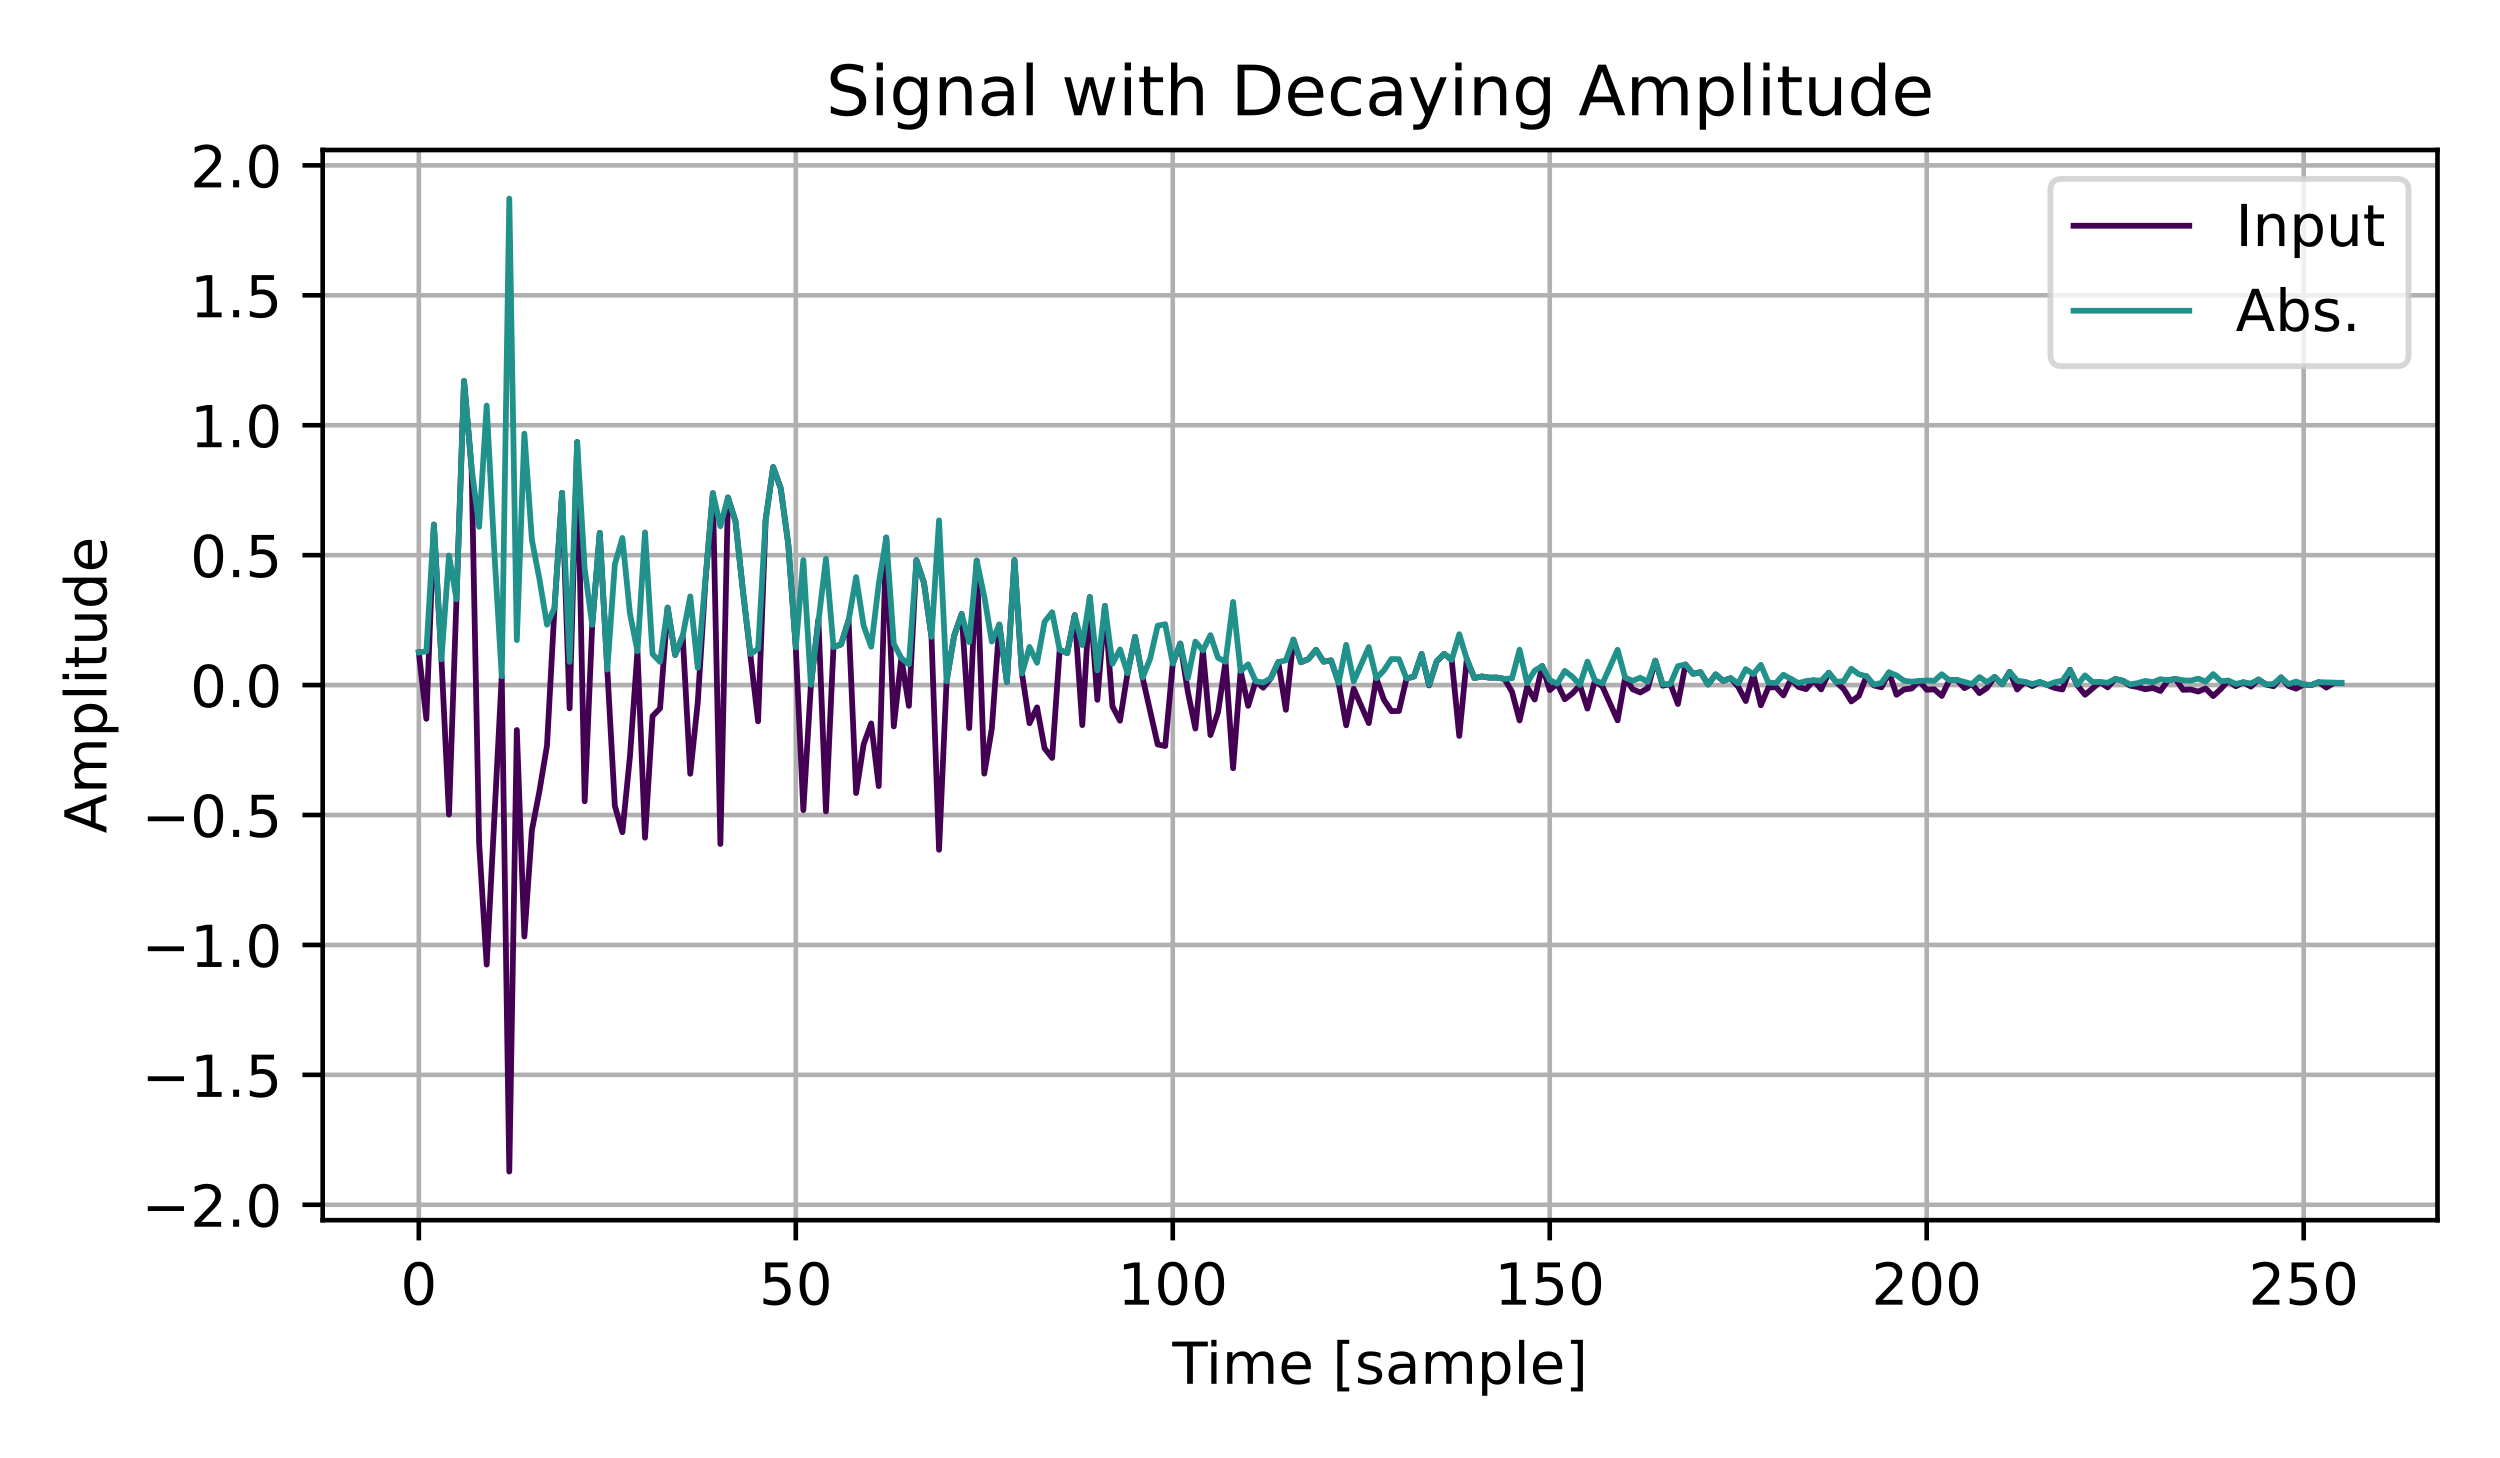 <?xml version="1.0" encoding="utf-8" standalone="no"?>
<!DOCTYPE svg PUBLIC "-//W3C//DTD SVG 1.1//EN"
  "http://www.w3.org/Graphics/SVG/1.1/DTD/svg11.dtd">
<!-- Created with matplotlib (https://matplotlib.org/) -->
<svg height="252pt" version="1.1" viewBox="0 0 432 252" width="432pt" xmlns="http://www.w3.org/2000/svg" xmlns:xlink="http://www.w3.org/1999/xlink">
 <defs>
  <style type="text/css">*{stroke-linecap:butt;stroke-linejoin:round;}</style>
 </defs>
 <g id="figure_1">
  <g id="patch_1">
   <path d="M 0 252 
L 432 252 
L 432 0 
L 0 0 
z
" style="fill:#ffffff;"/>
  </g>
  <g id="axes_1">
   <g id="patch_2">
    <path d="M 55.761 210.844 
L 421.2 210.844 
L 421.2 25.918 
L 55.761 25.918 
z
" style="fill:#ffffff;"/>
   </g>
   <g id="matplotlib.axis_1">
    <g id="xtick_1">
     <g id="line2d_1">
      <path clip-path="url(#pe87c6ba908)" d="M 72.372 210.844 
L 72.372 25.918 
" style="fill:none;stroke:#b0b0b0;stroke-linecap:square;stroke-width:0.8;"/>
     </g>
     <g id="line2d_2">
      <defs>
       <path d="M 0 0 
L 0 3.5 
" id="m7145c1232b" style="stroke:#000000;stroke-width:0.8;"/>
      </defs>
      <g>
       <use style="stroke:#000000;stroke-width:0.8;" x="72.372" xlink:href="#m7145c1232b" y="210.844"/>
      </g>
     </g>
     <g id="text_1">
      <!-- 0 -->
      <g transform="translate(69.191 225.442)scale(0.1 -0.1)">
       <defs>
        <path d="M 31.781 66.406 
Q 24.172 66.406 20.328 58.906 
Q 16.5 51.422 16.5 36.375 
Q 16.5 21.391 20.328 13.891 
Q 24.172 6.391 31.781 6.391 
Q 39.453 6.391 43.281 13.891 
Q 47.125 21.391 47.125 36.375 
Q 47.125 51.422 43.281 58.906 
Q 39.453 66.406 31.781 66.406 
z
M 31.781 74.219 
Q 44.047 74.219 50.516 64.516 
Q 56.984 54.828 56.984 36.375 
Q 56.984 17.969 50.516 8.266 
Q 44.047 -1.422 31.781 -1.422 
Q 19.531 -1.422 13.062 8.266 
Q 6.594 17.969 6.594 36.375 
Q 6.594 54.828 13.062 64.516 
Q 19.531 74.219 31.781 74.219 
z
" id="DejaVuSans-48"/>
       </defs>
       <use xlink:href="#DejaVuSans-48"/>
      </g>
     </g>
    </g>
    <g id="xtick_2">
     <g id="line2d_3">
      <path clip-path="url(#pe87c6ba908)" d="M 137.512 210.844 
L 137.512 25.918 
" style="fill:none;stroke:#b0b0b0;stroke-linecap:square;stroke-width:0.8;"/>
     </g>
     <g id="line2d_4">
      <g>
       <use style="stroke:#000000;stroke-width:0.8;" x="137.512" xlink:href="#m7145c1232b" y="210.844"/>
      </g>
     </g>
     <g id="text_2">
      <!-- 50 -->
      <g transform="translate(131.15 225.442)scale(0.1 -0.1)">
       <defs>
        <path d="M 10.797 72.906 
L 49.516 72.906 
L 49.516 64.594 
L 19.828 64.594 
L 19.828 46.734 
Q 21.969 47.469 24.109 47.828 
Q 26.266 48.188 28.422 48.188 
Q 40.625 48.188 47.75 41.5 
Q 54.891 34.812 54.891 23.391 
Q 54.891 11.625 47.562 5.094 
Q 40.234 -1.422 26.906 -1.422 
Q 22.312 -1.422 17.547 -0.641 
Q 12.797 0.141 7.719 1.703 
L 7.719 11.625 
Q 12.109 9.234 16.797 8.062 
Q 21.484 6.891 26.703 6.891 
Q 35.156 6.891 40.078 11.328 
Q 45.016 15.766 45.016 23.391 
Q 45.016 31 40.078 35.438 
Q 35.156 39.891 26.703 39.891 
Q 22.75 39.891 18.812 39.016 
Q 14.891 38.141 10.797 36.281 
z
" id="DejaVuSans-53"/>
       </defs>
       <use xlink:href="#DejaVuSans-53"/>
       <use x="63.623" xlink:href="#DejaVuSans-48"/>
      </g>
     </g>
    </g>
    <g id="xtick_3">
     <g id="line2d_5">
      <path clip-path="url(#pe87c6ba908)" d="M 202.653 210.844 
L 202.653 25.918 
" style="fill:none;stroke:#b0b0b0;stroke-linecap:square;stroke-width:0.8;"/>
     </g>
     <g id="line2d_6">
      <g>
       <use style="stroke:#000000;stroke-width:0.8;" x="202.653" xlink:href="#m7145c1232b" y="210.844"/>
      </g>
     </g>
     <g id="text_3">
      <!-- 100 -->
      <g transform="translate(193.109 225.442)scale(0.1 -0.1)">
       <defs>
        <path d="M 12.406 8.297 
L 28.516 8.297 
L 28.516 63.922 
L 10.984 60.406 
L 10.984 69.391 
L 28.422 72.906 
L 38.281 72.906 
L 38.281 8.297 
L 54.391 8.297 
L 54.391 0 
L 12.406 0 
z
" id="DejaVuSans-49"/>
       </defs>
       <use xlink:href="#DejaVuSans-49"/>
       <use x="63.623" xlink:href="#DejaVuSans-48"/>
       <use x="127.246" xlink:href="#DejaVuSans-48"/>
      </g>
     </g>
    </g>
    <g id="xtick_4">
     <g id="line2d_7">
      <path clip-path="url(#pe87c6ba908)" d="M 267.794 210.844 
L 267.794 25.918 
" style="fill:none;stroke:#b0b0b0;stroke-linecap:square;stroke-width:0.8;"/>
     </g>
     <g id="line2d_8">
      <g>
       <use style="stroke:#000000;stroke-width:0.8;" x="267.794" xlink:href="#m7145c1232b" y="210.844"/>
      </g>
     </g>
     <g id="text_4">
      <!-- 150 -->
      <g transform="translate(258.25 225.442)scale(0.1 -0.1)">
       <use xlink:href="#DejaVuSans-49"/>
       <use x="63.623" xlink:href="#DejaVuSans-53"/>
       <use x="127.246" xlink:href="#DejaVuSans-48"/>
      </g>
     </g>
    </g>
    <g id="xtick_5">
     <g id="line2d_9">
      <path clip-path="url(#pe87c6ba908)" d="M 332.934 210.844 
L 332.934 25.918 
" style="fill:none;stroke:#b0b0b0;stroke-linecap:square;stroke-width:0.8;"/>
     </g>
     <g id="line2d_10">
      <g>
       <use style="stroke:#000000;stroke-width:0.8;" x="332.934" xlink:href="#m7145c1232b" y="210.844"/>
      </g>
     </g>
     <g id="text_5">
      <!-- 200 -->
      <g transform="translate(323.391 225.442)scale(0.1 -0.1)">
       <defs>
        <path d="M 19.188 8.297 
L 53.609 8.297 
L 53.609 0 
L 7.328 0 
L 7.328 8.297 
Q 12.938 14.109 22.625 23.891 
Q 32.328 33.688 34.812 36.531 
Q 39.547 41.844 41.422 45.531 
Q 43.312 49.219 43.312 52.781 
Q 43.312 58.594 39.234 62.25 
Q 35.156 65.922 28.609 65.922 
Q 23.969 65.922 18.812 64.312 
Q 13.672 62.703 7.812 59.422 
L 7.812 69.391 
Q 13.766 71.781 18.938 73 
Q 24.125 74.219 28.422 74.219 
Q 39.75 74.219 46.484 68.547 
Q 53.219 62.891 53.219 53.422 
Q 53.219 48.922 51.531 44.891 
Q 49.859 40.875 45.406 35.406 
Q 44.188 33.984 37.641 27.219 
Q 31.109 20.453 19.188 8.297 
z
" id="DejaVuSans-50"/>
       </defs>
       <use xlink:href="#DejaVuSans-50"/>
       <use x="63.623" xlink:href="#DejaVuSans-48"/>
       <use x="127.246" xlink:href="#DejaVuSans-48"/>
      </g>
     </g>
    </g>
    <g id="xtick_6">
     <g id="line2d_11">
      <path clip-path="url(#pe87c6ba908)" d="M 398.075 210.844 
L 398.075 25.918 
" style="fill:none;stroke:#b0b0b0;stroke-linecap:square;stroke-width:0.8;"/>
     </g>
     <g id="line2d_12">
      <g>
       <use style="stroke:#000000;stroke-width:0.8;" x="398.075" xlink:href="#m7145c1232b" y="210.844"/>
      </g>
     </g>
     <g id="text_6">
      <!-- 250 -->
      <g transform="translate(388.531 225.442)scale(0.1 -0.1)">
       <use xlink:href="#DejaVuSans-50"/>
       <use x="63.623" xlink:href="#DejaVuSans-53"/>
       <use x="127.246" xlink:href="#DejaVuSans-48"/>
      </g>
     </g>
    </g>
    <g id="text_7">
     <!-- Time [sample] -->
     <g transform="translate(202.577 239.12)scale(0.1 -0.1)">
      <defs>
       <path d="M -0.297 72.906 
L 61.375 72.906 
L 61.375 64.594 
L 35.5 64.594 
L 35.5 0 
L 25.594 0 
L 25.594 64.594 
L -0.297 64.594 
z
" id="DejaVuSans-84"/>
       <path d="M 9.422 54.688 
L 18.406 54.688 
L 18.406 0 
L 9.422 0 
z
M 9.422 75.984 
L 18.406 75.984 
L 18.406 64.594 
L 9.422 64.594 
z
" id="DejaVuSans-105"/>
       <path d="M 52 44.188 
Q 55.375 50.25 60.062 53.125 
Q 64.75 56 71.094 56 
Q 79.641 56 84.281 50.016 
Q 88.922 44.047 88.922 33.016 
L 88.922 0 
L 79.891 0 
L 79.891 32.719 
Q 79.891 40.578 77.094 44.375 
Q 74.312 48.188 68.609 48.188 
Q 61.625 48.188 57.562 43.547 
Q 53.516 38.922 53.516 30.906 
L 53.516 0 
L 44.484 0 
L 44.484 32.719 
Q 44.484 40.625 41.703 44.406 
Q 38.922 48.188 33.109 48.188 
Q 26.219 48.188 22.156 43.531 
Q 18.109 38.875 18.109 30.906 
L 18.109 0 
L 9.078 0 
L 9.078 54.688 
L 18.109 54.688 
L 18.109 46.188 
Q 21.188 51.219 25.484 53.609 
Q 29.781 56 35.688 56 
Q 41.656 56 45.828 52.969 
Q 50 49.953 52 44.188 
z
" id="DejaVuSans-109"/>
       <path d="M 56.203 29.594 
L 56.203 25.203 
L 14.891 25.203 
Q 15.484 15.922 20.484 11.062 
Q 25.484 6.203 34.422 6.203 
Q 39.594 6.203 44.453 7.469 
Q 49.312 8.734 54.109 11.281 
L 54.109 2.781 
Q 49.266 0.734 44.188 -0.344 
Q 39.109 -1.422 33.891 -1.422 
Q 20.797 -1.422 13.156 6.188 
Q 5.516 13.812 5.516 26.812 
Q 5.516 40.234 12.766 48.109 
Q 20.016 56 32.328 56 
Q 43.359 56 49.781 48.891 
Q 56.203 41.797 56.203 29.594 
z
M 47.219 32.234 
Q 47.125 39.594 43.094 43.984 
Q 39.062 48.391 32.422 48.391 
Q 24.906 48.391 20.391 44.141 
Q 15.875 39.891 15.188 32.172 
z
" id="DejaVuSans-101"/>
       <path id="DejaVuSans-32"/>
       <path d="M 8.594 75.984 
L 29.297 75.984 
L 29.297 69 
L 17.578 69 
L 17.578 -6.203 
L 29.297 -6.203 
L 29.297 -13.188 
L 8.594 -13.188 
z
" id="DejaVuSans-91"/>
       <path d="M 44.281 53.078 
L 44.281 44.578 
Q 40.484 46.531 36.375 47.5 
Q 32.281 48.484 27.875 48.484 
Q 21.188 48.484 17.844 46.438 
Q 14.5 44.391 14.5 40.281 
Q 14.5 37.156 16.891 35.375 
Q 19.281 33.594 26.516 31.984 
L 29.594 31.297 
Q 39.156 29.25 43.188 25.516 
Q 47.219 21.781 47.219 15.094 
Q 47.219 7.469 41.188 3.016 
Q 35.156 -1.422 24.609 -1.422 
Q 20.219 -1.422 15.453 -0.562 
Q 10.688 0.297 5.422 2 
L 5.422 11.281 
Q 10.406 8.688 15.234 7.391 
Q 20.062 6.109 24.812 6.109 
Q 31.156 6.109 34.562 8.281 
Q 37.984 10.453 37.984 14.406 
Q 37.984 18.062 35.516 20.016 
Q 33.062 21.969 24.703 23.781 
L 21.578 24.516 
Q 13.234 26.266 9.516 29.906 
Q 5.812 33.547 5.812 39.891 
Q 5.812 47.609 11.281 51.797 
Q 16.75 56 26.812 56 
Q 31.781 56 36.172 55.266 
Q 40.578 54.547 44.281 53.078 
z
" id="DejaVuSans-115"/>
       <path d="M 34.281 27.484 
Q 23.391 27.484 19.188 25 
Q 14.984 22.516 14.984 16.5 
Q 14.984 11.719 18.141 8.906 
Q 21.297 6.109 26.703 6.109 
Q 34.188 6.109 38.703 11.406 
Q 43.219 16.703 43.219 25.484 
L 43.219 27.484 
z
M 52.203 31.203 
L 52.203 0 
L 43.219 0 
L 43.219 8.297 
Q 40.141 3.328 35.547 0.953 
Q 30.953 -1.422 24.312 -1.422 
Q 15.922 -1.422 10.953 3.297 
Q 6 8.016 6 15.922 
Q 6 25.141 12.172 29.828 
Q 18.359 34.516 30.609 34.516 
L 43.219 34.516 
L 43.219 35.406 
Q 43.219 41.609 39.141 45 
Q 35.062 48.391 27.688 48.391 
Q 23 48.391 18.547 47.266 
Q 14.109 46.141 10.016 43.891 
L 10.016 52.203 
Q 14.938 54.109 19.578 55.047 
Q 24.219 56 28.609 56 
Q 40.484 56 46.344 49.844 
Q 52.203 43.703 52.203 31.203 
z
" id="DejaVuSans-97"/>
       <path d="M 18.109 8.203 
L 18.109 -20.797 
L 9.078 -20.797 
L 9.078 54.688 
L 18.109 54.688 
L 18.109 46.391 
Q 20.953 51.266 25.266 53.625 
Q 29.594 56 35.594 56 
Q 45.562 56 51.781 48.094 
Q 58.016 40.188 58.016 27.297 
Q 58.016 14.406 51.781 6.484 
Q 45.562 -1.422 35.594 -1.422 
Q 29.594 -1.422 25.266 0.953 
Q 20.953 3.328 18.109 8.203 
z
M 48.688 27.297 
Q 48.688 37.203 44.609 42.844 
Q 40.531 48.484 33.406 48.484 
Q 26.266 48.484 22.188 42.844 
Q 18.109 37.203 18.109 27.297 
Q 18.109 17.391 22.188 11.75 
Q 26.266 6.109 33.406 6.109 
Q 40.531 6.109 44.609 11.75 
Q 48.688 17.391 48.688 27.297 
z
" id="DejaVuSans-112"/>
       <path d="M 9.422 75.984 
L 18.406 75.984 
L 18.406 0 
L 9.422 0 
z
" id="DejaVuSans-108"/>
       <path d="M 30.422 75.984 
L 30.422 -13.188 
L 9.719 -13.188 
L 9.719 -6.203 
L 21.391 -6.203 
L 21.391 69 
L 9.719 69 
L 9.719 75.984 
z
" id="DejaVuSans-93"/>
      </defs>
      <use xlink:href="#DejaVuSans-84"/>
      <use x="57.959" xlink:href="#DejaVuSans-105"/>
      <use x="85.742" xlink:href="#DejaVuSans-109"/>
      <use x="183.154" xlink:href="#DejaVuSans-101"/>
      <use x="244.678" xlink:href="#DejaVuSans-32"/>
      <use x="276.465" xlink:href="#DejaVuSans-91"/>
      <use x="315.479" xlink:href="#DejaVuSans-115"/>
      <use x="367.578" xlink:href="#DejaVuSans-97"/>
      <use x="428.857" xlink:href="#DejaVuSans-109"/>
      <use x="526.27" xlink:href="#DejaVuSans-112"/>
      <use x="589.746" xlink:href="#DejaVuSans-108"/>
      <use x="617.529" xlink:href="#DejaVuSans-101"/>
      <use x="679.053" xlink:href="#DejaVuSans-93"/>
     </g>
    </g>
   </g>
   <g id="matplotlib.axis_2">
    <g id="ytick_1">
     <g id="line2d_13">
      <path clip-path="url(#pe87c6ba908)" d="M 55.761 208.184 
L 421.2 208.184 
" style="fill:none;stroke:#b0b0b0;stroke-linecap:square;stroke-width:0.8;"/>
     </g>
     <g id="line2d_14">
      <defs>
       <path d="M 0 0 
L -3.5 0 
" id="mef93ef59c2" style="stroke:#000000;stroke-width:0.8;"/>
      </defs>
      <g>
       <use style="stroke:#000000;stroke-width:0.8;" x="55.761" xlink:href="#mef93ef59c2" y="208.184"/>
      </g>
     </g>
     <g id="text_8">
      <!-- −2.0 -->
      <g transform="translate(24.478 211.984)scale(0.1 -0.1)">
       <defs>
        <path d="M 10.594 35.5 
L 73.188 35.5 
L 73.188 27.203 
L 10.594 27.203 
z
" id="DejaVuSans-8722"/>
        <path d="M 10.688 12.406 
L 21 12.406 
L 21 0 
L 10.688 0 
z
" id="DejaVuSans-46"/>
       </defs>
       <use xlink:href="#DejaVuSans-8722"/>
       <use x="83.789" xlink:href="#DejaVuSans-50"/>
       <use x="147.412" xlink:href="#DejaVuSans-46"/>
       <use x="179.199" xlink:href="#DejaVuSans-48"/>
      </g>
     </g>
    </g>
    <g id="ytick_2">
     <g id="line2d_15">
      <path clip-path="url(#pe87c6ba908)" d="M 55.761 185.734 
L 421.2 185.734 
" style="fill:none;stroke:#b0b0b0;stroke-linecap:square;stroke-width:0.8;"/>
     </g>
     <g id="line2d_16">
      <g>
       <use style="stroke:#000000;stroke-width:0.8;" x="55.761" xlink:href="#mef93ef59c2" y="185.734"/>
      </g>
     </g>
     <g id="text_9">
      <!-- −1.5 -->
      <g transform="translate(24.478 189.533)scale(0.1 -0.1)">
       <use xlink:href="#DejaVuSans-8722"/>
       <use x="83.789" xlink:href="#DejaVuSans-49"/>
       <use x="147.412" xlink:href="#DejaVuSans-46"/>
       <use x="179.199" xlink:href="#DejaVuSans-53"/>
      </g>
     </g>
    </g>
    <g id="ytick_3">
     <g id="line2d_17">
      <path clip-path="url(#pe87c6ba908)" d="M 55.761 163.283 
L 421.2 163.283 
" style="fill:none;stroke:#b0b0b0;stroke-linecap:square;stroke-width:0.8;"/>
     </g>
     <g id="line2d_18">
      <g>
       <use style="stroke:#000000;stroke-width:0.8;" x="55.761" xlink:href="#mef93ef59c2" y="163.283"/>
      </g>
     </g>
     <g id="text_10">
      <!-- −1.0 -->
      <g transform="translate(24.478 167.082)scale(0.1 -0.1)">
       <use xlink:href="#DejaVuSans-8722"/>
       <use x="83.789" xlink:href="#DejaVuSans-49"/>
       <use x="147.412" xlink:href="#DejaVuSans-46"/>
       <use x="179.199" xlink:href="#DejaVuSans-48"/>
      </g>
     </g>
    </g>
    <g id="ytick_4">
     <g id="line2d_19">
      <path clip-path="url(#pe87c6ba908)" d="M 55.761 140.832 
L 421.2 140.832 
" style="fill:none;stroke:#b0b0b0;stroke-linecap:square;stroke-width:0.8;"/>
     </g>
     <g id="line2d_20">
      <g>
       <use style="stroke:#000000;stroke-width:0.8;" x="55.761" xlink:href="#mef93ef59c2" y="140.832"/>
      </g>
     </g>
     <g id="text_11">
      <!-- −0.5 -->
      <g transform="translate(24.478 144.631)scale(0.1 -0.1)">
       <use xlink:href="#DejaVuSans-8722"/>
       <use x="83.789" xlink:href="#DejaVuSans-48"/>
       <use x="147.412" xlink:href="#DejaVuSans-46"/>
       <use x="179.199" xlink:href="#DejaVuSans-53"/>
      </g>
     </g>
    </g>
    <g id="ytick_5">
     <g id="line2d_21">
      <path clip-path="url(#pe87c6ba908)" d="M 55.761 118.381 
L 421.2 118.381 
" style="fill:none;stroke:#b0b0b0;stroke-linecap:square;stroke-width:0.8;"/>
     </g>
     <g id="line2d_22">
      <g>
       <use style="stroke:#000000;stroke-width:0.8;" x="55.761" xlink:href="#mef93ef59c2" y="118.381"/>
      </g>
     </g>
     <g id="text_12">
      <!-- 0.0 -->
      <g transform="translate(32.858 122.18)scale(0.1 -0.1)">
       <use xlink:href="#DejaVuSans-48"/>
       <use x="63.623" xlink:href="#DejaVuSans-46"/>
       <use x="95.41" xlink:href="#DejaVuSans-48"/>
      </g>
     </g>
    </g>
    <g id="ytick_6">
     <g id="line2d_23">
      <path clip-path="url(#pe87c6ba908)" d="M 55.761 95.93 
L 421.2 95.93 
" style="fill:none;stroke:#b0b0b0;stroke-linecap:square;stroke-width:0.8;"/>
     </g>
     <g id="line2d_24">
      <g>
       <use style="stroke:#000000;stroke-width:0.8;" x="55.761" xlink:href="#mef93ef59c2" y="95.93"/>
      </g>
     </g>
     <g id="text_13">
      <!-- 0.5 -->
      <g transform="translate(32.858 99.729)scale(0.1 -0.1)">
       <use xlink:href="#DejaVuSans-48"/>
       <use x="63.623" xlink:href="#DejaVuSans-46"/>
       <use x="95.41" xlink:href="#DejaVuSans-53"/>
      </g>
     </g>
    </g>
    <g id="ytick_7">
     <g id="line2d_25">
      <path clip-path="url(#pe87c6ba908)" d="M 55.761 73.479 
L 421.2 73.479 
" style="fill:none;stroke:#b0b0b0;stroke-linecap:square;stroke-width:0.8;"/>
     </g>
     <g id="line2d_26">
      <g>
       <use style="stroke:#000000;stroke-width:0.8;" x="55.761" xlink:href="#mef93ef59c2" y="73.479"/>
      </g>
     </g>
     <g id="text_14">
      <!-- 1.0 -->
      <g transform="translate(32.858 77.278)scale(0.1 -0.1)">
       <use xlink:href="#DejaVuSans-49"/>
       <use x="63.623" xlink:href="#DejaVuSans-46"/>
       <use x="95.41" xlink:href="#DejaVuSans-48"/>
      </g>
     </g>
    </g>
    <g id="ytick_8">
     <g id="line2d_27">
      <path clip-path="url(#pe87c6ba908)" d="M 55.761 51.028 
L 421.2 51.028 
" style="fill:none;stroke:#b0b0b0;stroke-linecap:square;stroke-width:0.8;"/>
     </g>
     <g id="line2d_28">
      <g>
       <use style="stroke:#000000;stroke-width:0.8;" x="55.761" xlink:href="#mef93ef59c2" y="51.028"/>
      </g>
     </g>
     <g id="text_15">
      <!-- 1.5 -->
      <g transform="translate(32.858 54.828)scale(0.1 -0.1)">
       <use xlink:href="#DejaVuSans-49"/>
       <use x="63.623" xlink:href="#DejaVuSans-46"/>
       <use x="95.41" xlink:href="#DejaVuSans-53"/>
      </g>
     </g>
    </g>
    <g id="ytick_9">
     <g id="line2d_29">
      <path clip-path="url(#pe87c6ba908)" d="M 55.761 28.577 
L 421.2 28.577 
" style="fill:none;stroke:#b0b0b0;stroke-linecap:square;stroke-width:0.8;"/>
     </g>
     <g id="line2d_30">
      <g>
       <use style="stroke:#000000;stroke-width:0.8;" x="55.761" xlink:href="#mef93ef59c2" y="28.577"/>
      </g>
     </g>
     <g id="text_16">
      <!-- 2.0 -->
      <g transform="translate(32.858 32.377)scale(0.1 -0.1)">
       <use xlink:href="#DejaVuSans-50"/>
       <use x="63.623" xlink:href="#DejaVuSans-46"/>
       <use x="95.41" xlink:href="#DejaVuSans-48"/>
      </g>
     </g>
    </g>
    <g id="text_17">
     <!-- Amplitude -->
     <g transform="translate(18.398 144.004)rotate(-90)scale(0.1 -0.1)">
      <defs>
       <path d="M 34.188 63.188 
L 20.797 26.906 
L 47.609 26.906 
z
M 28.609 72.906 
L 39.797 72.906 
L 67.578 0 
L 57.328 0 
L 50.688 18.703 
L 17.828 18.703 
L 11.188 0 
L 0.781 0 
z
" id="DejaVuSans-65"/>
       <path d="M 18.312 70.219 
L 18.312 54.688 
L 36.812 54.688 
L 36.812 47.703 
L 18.312 47.703 
L 18.312 18.016 
Q 18.312 11.328 20.141 9.422 
Q 21.969 7.516 27.594 7.516 
L 36.812 7.516 
L 36.812 0 
L 27.594 0 
Q 17.188 0 13.234 3.875 
Q 9.281 7.766 9.281 18.016 
L 9.281 47.703 
L 2.688 47.703 
L 2.688 54.688 
L 9.281 54.688 
L 9.281 70.219 
z
" id="DejaVuSans-116"/>
       <path d="M 8.5 21.578 
L 8.5 54.688 
L 17.484 54.688 
L 17.484 21.922 
Q 17.484 14.156 20.5 10.266 
Q 23.531 6.391 29.594 6.391 
Q 36.859 6.391 41.078 11.031 
Q 45.312 15.672 45.312 23.688 
L 45.312 54.688 
L 54.297 54.688 
L 54.297 0 
L 45.312 0 
L 45.312 8.406 
Q 42.047 3.422 37.719 1 
Q 33.406 -1.422 27.688 -1.422 
Q 18.266 -1.422 13.375 4.438 
Q 8.5 10.297 8.5 21.578 
z
M 31.109 56 
z
" id="DejaVuSans-117"/>
       <path d="M 45.406 46.391 
L 45.406 75.984 
L 54.391 75.984 
L 54.391 0 
L 45.406 0 
L 45.406 8.203 
Q 42.578 3.328 38.25 0.953 
Q 33.938 -1.422 27.875 -1.422 
Q 17.969 -1.422 11.734 6.484 
Q 5.516 14.406 5.516 27.297 
Q 5.516 40.188 11.734 48.094 
Q 17.969 56 27.875 56 
Q 33.938 56 38.25 53.625 
Q 42.578 51.266 45.406 46.391 
z
M 14.797 27.297 
Q 14.797 17.391 18.875 11.75 
Q 22.953 6.109 30.078 6.109 
Q 37.203 6.109 41.297 11.75 
Q 45.406 17.391 45.406 27.297 
Q 45.406 37.203 41.297 42.844 
Q 37.203 48.484 30.078 48.484 
Q 22.953 48.484 18.875 42.844 
Q 14.797 37.203 14.797 27.297 
z
" id="DejaVuSans-100"/>
      </defs>
      <use xlink:href="#DejaVuSans-65"/>
      <use x="68.408" xlink:href="#DejaVuSans-109"/>
      <use x="165.82" xlink:href="#DejaVuSans-112"/>
      <use x="229.297" xlink:href="#DejaVuSans-108"/>
      <use x="257.08" xlink:href="#DejaVuSans-105"/>
      <use x="284.863" xlink:href="#DejaVuSans-116"/>
      <use x="324.072" xlink:href="#DejaVuSans-117"/>
      <use x="387.451" xlink:href="#DejaVuSans-100"/>
      <use x="450.928" xlink:href="#DejaVuSans-101"/>
     </g>
    </g>
   </g>
   <g id="line2d_31">
    <path clip-path="url(#pe87c6ba908)" d="M 72.372 112.735 
L 73.675 124.207 
L 74.977 90.645 
L 76.28 113.919 
L 77.583 140.757 
L 80.189 65.842 
L 81.491 80.905 
L 82.794 145.729 
L 84.097 166.677 
L 86.703 116.86 
L 88.006 202.438 
L 89.308 126.149 
L 90.611 161.827 
L 91.914 143.459 
L 93.217 136.686 
L 94.52 128.829 
L 95.822 105.027 
L 97.125 85.167 
L 98.428 122.403 
L 99.731 76.39 
L 101.034 138.456 
L 102.337 107.962 
L 103.639 92.082 
L 106.245 139.256 
L 107.548 143.797 
L 108.851 130.776 
L 110.153 112.525 
L 111.456 144.752 
L 112.759 123.747 
L 114.062 122.392 
L 115.365 104.999 
L 116.667 113.165 
L 117.97 109.9 
L 119.273 133.705 
L 120.576 121.364 
L 121.879 100.658 
L 123.182 85.225 
L 124.484 145.834 
L 125.787 85.962 
L 127.09 90.076 
L 128.393 102.244 
L 130.998 124.635 
L 132.301 89.855 
L 133.604 80.715 
L 134.907 84.382 
L 136.21 94.008 
L 137.512 111.876 
L 138.815 139.98 
L 140.118 118.459 
L 141.421 107.062 
L 142.724 140.197 
L 144.027 111.81 
L 145.329 111.36 
L 146.632 107.216 
L 147.935 137.034 
L 149.238 128.618 
L 150.541 125.012 
L 151.843 135.837 
L 153.146 92.89 
L 154.449 125.518 
L 155.752 113.731 
L 157.055 121.971 
L 158.357 96.792 
L 159.66 100.702 
L 160.963 110.052 
L 162.266 146.839 
L 163.569 117.721 
L 164.872 109.865 
L 166.174 106.099 
L 167.477 125.805 
L 168.78 96.882 
L 170.083 133.683 
L 171.386 125.91 
L 172.688 107.929 
L 173.991 117.842 
L 175.294 96.793 
L 176.597 116.385 
L 177.9 124.965 
L 179.202 122.237 
L 180.505 129.325 
L 181.808 130.966 
L 183.111 112.282 
L 184.414 112.859 
L 185.717 106.302 
L 187.019 125.296 
L 188.322 103.18 
L 189.625 120.921 
L 190.928 104.715 
L 192.231 122.07 
L 193.533 124.539 
L 194.836 116.327 
L 196.139 110.052 
L 197.442 117.104 
L 200.047 128.641 
L 201.35 128.91 
L 202.653 114.672 
L 203.956 111.209 
L 205.259 119.55 
L 206.562 125.89 
L 207.864 112.388 
L 209.167 127.012 
L 210.47 123.102 
L 211.773 114.343 
L 213.076 132.75 
L 214.378 115.958 
L 215.681 121.963 
L 216.984 117.72 
L 218.287 118.831 
L 219.59 117.202 
L 220.892 114.403 
L 222.195 122.649 
L 223.498 110.528 
L 224.801 114.44 
L 226.104 113.883 
L 227.407 112.283 
L 228.709 114.332 
L 230.012 114.119 
L 231.315 118.006 
L 232.618 125.33 
L 233.921 119.027 
L 236.526 124.945 
L 237.829 117.21 
L 239.132 120.911 
L 240.435 122.881 
L 241.738 122.857 
L 243.04 117.25 
L 244.343 116.896 
L 245.646 113.004 
L 246.949 118.436 
L 248.252 114.295 
L 249.554 112.981 
L 250.857 114.031 
L 252.16 127.167 
L 253.463 113.899 
L 254.766 117.164 
L 256.068 116.89 
L 257.371 117.098 
L 258.674 117.082 
L 259.977 117.316 
L 261.28 119.556 
L 262.583 124.494 
L 263.885 118.725 
L 265.188 120.873 
L 266.491 115.091 
L 267.794 119.245 
L 269.097 118.136 
L 270.399 120.832 
L 271.702 119.828 
L 273.005 118.413 
L 274.308 122.44 
L 275.611 117.574 
L 276.913 118.661 
L 279.519 124.478 
L 280.822 117.1 
L 282.125 119.111 
L 283.428 119.657 
L 284.73 118.939 
L 286.033 114.162 
L 287.336 118.495 
L 288.639 118.187 
L 289.942 121.653 
L 291.244 114.821 
L 292.547 116.434 
L 293.85 116.157 
L 295.153 118.283 
L 296.456 116.538 
L 297.758 117.649 
L 299.061 117.192 
L 300.364 118.671 
L 301.667 121.137 
L 302.97 116.491 
L 304.273 121.871 
L 305.575 118.806 
L 306.878 118.737 
L 308.181 120.163 
L 309.484 117.352 
L 310.787 118.711 
L 312.089 119.088 
L 313.392 117.555 
L 314.695 119.125 
L 315.998 116.251 
L 317.301 117.852 
L 318.603 119.082 
L 319.906 121.205 
L 321.209 120.246 
L 322.512 116.858 
L 323.815 118.451 
L 325.118 118.763 
L 326.42 116.2 
L 327.723 120.052 
L 329.026 119.131 
L 330.329 118.975 
L 331.632 117.657 
L 332.934 119.185 
L 334.237 119.111 
L 335.54 120.258 
L 336.843 117.543 
L 338.146 117.472 
L 339.448 118.909 
L 340.751 118.203 
L 342.054 119.762 
L 343.357 118.876 
L 344.66 116.961 
L 345.963 118.244 
L 347.265 116.085 
L 348.568 119.149 
L 349.871 117.825 
L 351.174 118.565 
L 352.477 117.858 
L 355.082 118.881 
L 356.385 119.141 
L 357.688 115.743 
L 358.991 118.446 
L 360.293 120.054 
L 362.899 117.838 
L 364.202 118.774 
L 365.505 117.331 
L 366.808 117.621 
L 368.11 118.494 
L 369.413 118.726 
L 370.716 119.102 
L 372.019 118.875 
L 373.322 119.401 
L 374.624 117.562 
L 375.927 117.318 
L 377.23 119.205 
L 378.533 119.142 
L 379.836 119.5 
L 381.138 118.98 
L 382.441 120.277 
L 383.744 119.066 
L 385.047 117.617 
L 386.35 118.581 
L 387.653 117.896 
L 388.955 118.654 
L 390.258 117.417 
L 391.561 118.274 
L 392.864 118.583 
L 394.167 117.057 
L 395.469 118.546 
L 396.772 118.992 
L 398.075 118.282 
L 399.378 118.4 
L 400.681 117.875 
L 401.984 118.81 
L 403.286 118.013 
L 404.589 117.998 
L 404.589 117.998 
" style="fill:none;stroke:#440154;stroke-linecap:square;"/>
   </g>
   <g id="line2d_32">
    <path clip-path="url(#pe87c6ba908)" d="M 72.372 112.735 
L 73.675 112.555 
L 74.977 90.645 
L 76.28 113.919 
L 77.583 96.005 
L 78.886 103.547 
L 80.189 65.842 
L 81.491 80.905 
L 82.794 91.033 
L 84.097 70.085 
L 85.4 95.019 
L 86.703 116.86 
L 88.006 34.324 
L 89.308 110.613 
L 90.611 74.935 
L 91.914 93.303 
L 93.217 100.076 
L 94.52 107.933 
L 95.822 105.027 
L 97.125 85.167 
L 98.428 114.359 
L 99.731 76.39 
L 101.034 98.306 
L 102.337 107.962 
L 103.639 92.082 
L 104.942 115.693 
L 106.245 97.506 
L 107.548 92.965 
L 108.851 105.986 
L 110.153 112.525 
L 111.456 92.01 
L 112.759 113.015 
L 114.062 114.37 
L 115.365 104.999 
L 116.667 113.165 
L 117.97 109.9 
L 119.273 103.057 
L 120.576 115.397 
L 123.182 85.225 
L 124.484 90.928 
L 125.787 85.962 
L 127.09 90.076 
L 128.393 102.244 
L 129.696 113.017 
L 130.998 112.127 
L 132.301 89.855 
L 133.604 80.715 
L 134.907 84.382 
L 136.21 94.008 
L 137.512 111.876 
L 138.815 96.781 
L 140.118 118.303 
L 142.724 96.565 
L 144.027 111.81 
L 145.329 111.36 
L 146.632 107.216 
L 147.935 99.728 
L 149.238 108.144 
L 150.541 111.75 
L 151.843 100.925 
L 153.146 92.89 
L 154.449 111.243 
L 155.752 113.731 
L 157.055 114.791 
L 158.357 96.792 
L 159.66 100.702 
L 160.963 110.052 
L 162.266 89.923 
L 163.569 117.721 
L 164.872 109.865 
L 166.174 106.099 
L 167.477 110.957 
L 168.78 96.882 
L 170.083 103.079 
L 171.386 110.852 
L 172.688 107.929 
L 173.991 117.842 
L 175.294 96.793 
L 176.597 116.385 
L 177.9 111.797 
L 179.202 114.525 
L 180.505 107.437 
L 181.808 105.796 
L 183.111 112.282 
L 184.414 112.859 
L 185.717 106.302 
L 187.019 111.466 
L 188.322 103.18 
L 189.625 115.841 
L 190.928 104.715 
L 192.231 114.691 
L 193.533 112.223 
L 194.836 116.327 
L 196.139 110.052 
L 197.442 117.104 
L 198.745 113.82 
L 200.047 108.121 
L 201.35 107.852 
L 202.653 114.672 
L 203.956 111.209 
L 205.259 117.212 
L 206.562 110.872 
L 207.864 112.388 
L 209.167 109.75 
L 210.47 113.66 
L 211.773 114.343 
L 213.076 104.012 
L 214.378 115.958 
L 215.681 114.799 
L 216.984 117.72 
L 218.287 117.931 
L 219.59 117.202 
L 220.892 114.403 
L 222.195 114.113 
L 223.498 110.528 
L 224.801 114.44 
L 226.104 113.883 
L 227.407 112.283 
L 228.709 114.332 
L 230.012 114.119 
L 231.315 118.006 
L 232.618 111.432 
L 233.921 117.735 
L 236.526 111.817 
L 237.829 117.21 
L 239.132 115.851 
L 240.435 113.881 
L 241.738 113.904 
L 243.04 117.25 
L 244.343 116.896 
L 245.646 113.004 
L 246.949 118.325 
L 248.252 114.295 
L 249.554 112.981 
L 250.857 114.031 
L 252.16 109.595 
L 253.463 113.899 
L 254.766 117.164 
L 256.068 116.89 
L 257.371 117.098 
L 258.674 117.082 
L 259.977 117.316 
L 261.28 117.206 
L 262.583 112.267 
L 263.885 118.037 
L 265.188 115.889 
L 266.491 115.091 
L 267.794 117.517 
L 269.097 118.136 
L 270.399 115.93 
L 271.702 116.934 
L 273.005 118.349 
L 274.308 114.322 
L 275.611 117.574 
L 276.913 118.101 
L 279.519 112.284 
L 280.822 117.1 
L 282.125 117.651 
L 283.428 117.105 
L 284.73 117.822 
L 286.033 114.162 
L 287.336 118.267 
L 288.639 118.187 
L 289.942 115.109 
L 291.244 114.821 
L 292.547 116.434 
L 293.85 116.157 
L 295.153 118.283 
L 296.456 116.538 
L 297.758 117.649 
L 299.061 117.192 
L 300.364 118.091 
L 301.667 115.625 
L 302.97 116.491 
L 304.273 114.891 
L 305.575 117.956 
L 306.878 118.025 
L 308.181 116.599 
L 310.787 118.051 
L 312.089 117.674 
L 313.392 117.555 
L 314.695 117.637 
L 315.998 116.251 
L 317.301 117.852 
L 318.603 117.679 
L 319.906 115.557 
L 321.209 116.516 
L 322.512 116.858 
L 323.815 118.311 
L 325.118 117.998 
L 326.42 116.2 
L 327.723 116.709 
L 329.026 117.631 
L 330.329 117.787 
L 332.934 117.576 
L 334.237 117.651 
L 335.54 116.504 
L 336.843 117.543 
L 338.146 117.472 
L 340.751 118.203 
L 342.054 117 
L 343.357 117.886 
L 344.66 116.961 
L 345.963 118.244 
L 347.265 116.085 
L 348.568 117.613 
L 349.871 117.825 
L 351.174 118.197 
L 352.477 117.858 
L 353.779 118.374 
L 355.082 117.88 
L 356.385 117.621 
L 357.688 115.743 
L 358.991 118.316 
L 360.293 116.708 
L 361.596 117.852 
L 362.899 117.838 
L 364.202 117.988 
L 365.505 117.331 
L 366.808 117.621 
L 368.11 118.268 
L 369.413 118.036 
L 370.716 117.659 
L 372.019 117.887 
L 373.322 117.361 
L 374.624 117.562 
L 375.927 117.318 
L 377.23 117.557 
L 378.533 117.62 
L 379.836 117.262 
L 381.138 117.782 
L 382.441 116.485 
L 383.744 117.696 
L 385.047 117.617 
L 386.35 118.181 
L 387.653 117.896 
L 388.955 118.108 
L 390.258 117.417 
L 391.561 118.274 
L 392.864 118.179 
L 394.167 117.057 
L 395.469 118.216 
L 396.772 117.77 
L 398.075 118.282 
L 399.378 118.362 
L 400.681 117.875 
L 404.589 117.998 
L 404.589 117.998 
" style="fill:none;stroke:#21918c;stroke-linecap:square;"/>
   </g>
   <g id="patch_3">
    <path d="M 55.761 210.844 
L 55.761 25.918 
" style="fill:none;stroke:#000000;stroke-linecap:square;stroke-linejoin:miter;stroke-width:0.8;"/>
   </g>
   <g id="patch_4">
    <path d="M 421.2 210.844 
L 421.2 25.918 
" style="fill:none;stroke:#000000;stroke-linecap:square;stroke-linejoin:miter;stroke-width:0.8;"/>
   </g>
   <g id="patch_5">
    <path d="M 55.761 210.844 
L 421.2 210.844 
" style="fill:none;stroke:#000000;stroke-linecap:square;stroke-linejoin:miter;stroke-width:0.8;"/>
   </g>
   <g id="patch_6">
    <path d="M 55.761 25.918 
L 421.2 25.918 
" style="fill:none;stroke:#000000;stroke-linecap:square;stroke-linejoin:miter;stroke-width:0.8;"/>
   </g>
   <g id="text_18">
    <!-- Signal with Decaying Amplitude -->
    <g transform="translate(142.735 19.918)scale(0.12 -0.12)">
     <defs>
      <path d="M 53.516 70.516 
L 53.516 60.891 
Q 47.906 63.578 42.922 64.891 
Q 37.938 66.219 33.297 66.219 
Q 25.25 66.219 20.875 63.094 
Q 16.5 59.969 16.5 54.203 
Q 16.5 49.359 19.406 46.891 
Q 22.312 44.438 30.422 42.922 
L 36.375 41.703 
Q 47.406 39.594 52.656 34.297 
Q 57.906 29 57.906 20.125 
Q 57.906 9.516 50.797 4.047 
Q 43.703 -1.422 29.984 -1.422 
Q 24.812 -1.422 18.969 -0.25 
Q 13.141 0.922 6.891 3.219 
L 6.891 13.375 
Q 12.891 10.016 18.656 8.297 
Q 24.422 6.594 29.984 6.594 
Q 38.422 6.594 43.016 9.906 
Q 47.609 13.234 47.609 19.391 
Q 47.609 24.75 44.312 27.781 
Q 41.016 30.812 33.5 32.328 
L 27.484 33.5 
Q 16.453 35.688 11.516 40.375 
Q 6.594 45.062 6.594 53.422 
Q 6.594 63.094 13.406 68.656 
Q 20.219 74.219 32.172 74.219 
Q 37.312 74.219 42.625 73.281 
Q 47.953 72.359 53.516 70.516 
z
" id="DejaVuSans-83"/>
      <path d="M 45.406 27.984 
Q 45.406 37.75 41.375 43.109 
Q 37.359 48.484 30.078 48.484 
Q 22.859 48.484 18.828 43.109 
Q 14.797 37.75 14.797 27.984 
Q 14.797 18.266 18.828 12.891 
Q 22.859 7.516 30.078 7.516 
Q 37.359 7.516 41.375 12.891 
Q 45.406 18.266 45.406 27.984 
z
M 54.391 6.781 
Q 54.391 -7.172 48.188 -13.984 
Q 42 -20.797 29.203 -20.797 
Q 24.469 -20.797 20.266 -20.094 
Q 16.062 -19.391 12.109 -17.922 
L 12.109 -9.188 
Q 16.062 -11.328 19.922 -12.344 
Q 23.781 -13.375 27.781 -13.375 
Q 36.625 -13.375 41.016 -8.766 
Q 45.406 -4.156 45.406 5.172 
L 45.406 9.625 
Q 42.625 4.781 38.281 2.391 
Q 33.938 0 27.875 0 
Q 17.828 0 11.672 7.656 
Q 5.516 15.328 5.516 27.984 
Q 5.516 40.672 11.672 48.328 
Q 17.828 56 27.875 56 
Q 33.938 56 38.281 53.609 
Q 42.625 51.219 45.406 46.391 
L 45.406 54.688 
L 54.391 54.688 
z
" id="DejaVuSans-103"/>
      <path d="M 54.891 33.016 
L 54.891 0 
L 45.906 0 
L 45.906 32.719 
Q 45.906 40.484 42.875 44.328 
Q 39.844 48.188 33.797 48.188 
Q 26.516 48.188 22.312 43.547 
Q 18.109 38.922 18.109 30.906 
L 18.109 0 
L 9.078 0 
L 9.078 54.688 
L 18.109 54.688 
L 18.109 46.188 
Q 21.344 51.125 25.703 53.562 
Q 30.078 56 35.797 56 
Q 45.219 56 50.047 50.172 
Q 54.891 44.344 54.891 33.016 
z
" id="DejaVuSans-110"/>
      <path d="M 4.203 54.688 
L 13.188 54.688 
L 24.422 12.016 
L 35.594 54.688 
L 46.188 54.688 
L 57.422 12.016 
L 68.609 54.688 
L 77.594 54.688 
L 63.281 0 
L 52.688 0 
L 40.922 44.828 
L 29.109 0 
L 18.5 0 
z
" id="DejaVuSans-119"/>
      <path d="M 54.891 33.016 
L 54.891 0 
L 45.906 0 
L 45.906 32.719 
Q 45.906 40.484 42.875 44.328 
Q 39.844 48.188 33.797 48.188 
Q 26.516 48.188 22.312 43.547 
Q 18.109 38.922 18.109 30.906 
L 18.109 0 
L 9.078 0 
L 9.078 75.984 
L 18.109 75.984 
L 18.109 46.188 
Q 21.344 51.125 25.703 53.562 
Q 30.078 56 35.797 56 
Q 45.219 56 50.047 50.172 
Q 54.891 44.344 54.891 33.016 
z
" id="DejaVuSans-104"/>
      <path d="M 19.672 64.797 
L 19.672 8.109 
L 31.594 8.109 
Q 46.688 8.109 53.688 14.938 
Q 60.688 21.781 60.688 36.531 
Q 60.688 51.172 53.688 57.984 
Q 46.688 64.797 31.594 64.797 
z
M 9.812 72.906 
L 30.078 72.906 
Q 51.266 72.906 61.172 64.094 
Q 71.094 55.281 71.094 36.531 
Q 71.094 17.672 61.125 8.828 
Q 51.172 0 30.078 0 
L 9.812 0 
z
" id="DejaVuSans-68"/>
      <path d="M 48.781 52.594 
L 48.781 44.188 
Q 44.969 46.297 41.141 47.344 
Q 37.312 48.391 33.406 48.391 
Q 24.656 48.391 19.812 42.844 
Q 14.984 37.312 14.984 27.297 
Q 14.984 17.281 19.812 11.734 
Q 24.656 6.203 33.406 6.203 
Q 37.312 6.203 41.141 7.25 
Q 44.969 8.297 48.781 10.406 
L 48.781 2.094 
Q 45.016 0.344 40.984 -0.531 
Q 36.969 -1.422 32.422 -1.422 
Q 20.062 -1.422 12.781 6.344 
Q 5.516 14.109 5.516 27.297 
Q 5.516 40.672 12.859 48.328 
Q 20.219 56 33.016 56 
Q 37.156 56 41.109 55.141 
Q 45.062 54.297 48.781 52.594 
z
" id="DejaVuSans-99"/>
      <path d="M 32.172 -5.078 
Q 28.375 -14.844 24.75 -17.812 
Q 21.141 -20.797 15.094 -20.797 
L 7.906 -20.797 
L 7.906 -13.281 
L 13.188 -13.281 
Q 16.891 -13.281 18.938 -11.516 
Q 21 -9.766 23.484 -3.219 
L 25.094 0.875 
L 2.984 54.688 
L 12.5 54.688 
L 29.594 11.922 
L 46.688 54.688 
L 56.203 54.688 
z
" id="DejaVuSans-121"/>
     </defs>
     <use xlink:href="#DejaVuSans-83"/>
     <use x="63.477" xlink:href="#DejaVuSans-105"/>
     <use x="91.26" xlink:href="#DejaVuSans-103"/>
     <use x="154.736" xlink:href="#DejaVuSans-110"/>
     <use x="218.115" xlink:href="#DejaVuSans-97"/>
     <use x="279.395" xlink:href="#DejaVuSans-108"/>
     <use x="307.178" xlink:href="#DejaVuSans-32"/>
     <use x="338.965" xlink:href="#DejaVuSans-119"/>
     <use x="420.752" xlink:href="#DejaVuSans-105"/>
     <use x="448.535" xlink:href="#DejaVuSans-116"/>
     <use x="487.744" xlink:href="#DejaVuSans-104"/>
     <use x="551.123" xlink:href="#DejaVuSans-32"/>
     <use x="582.91" xlink:href="#DejaVuSans-68"/>
     <use x="659.912" xlink:href="#DejaVuSans-101"/>
     <use x="721.436" xlink:href="#DejaVuSans-99"/>
     <use x="776.416" xlink:href="#DejaVuSans-97"/>
     <use x="837.695" xlink:href="#DejaVuSans-121"/>
     <use x="896.875" xlink:href="#DejaVuSans-105"/>
     <use x="924.658" xlink:href="#DejaVuSans-110"/>
     <use x="988.037" xlink:href="#DejaVuSans-103"/>
     <use x="1051.514" xlink:href="#DejaVuSans-32"/>
     <use x="1083.301" xlink:href="#DejaVuSans-65"/>
     <use x="1151.709" xlink:href="#DejaVuSans-109"/>
     <use x="1249.121" xlink:href="#DejaVuSans-112"/>
     <use x="1312.598" xlink:href="#DejaVuSans-108"/>
     <use x="1340.381" xlink:href="#DejaVuSans-105"/>
     <use x="1368.164" xlink:href="#DejaVuSans-116"/>
     <use x="1407.373" xlink:href="#DejaVuSans-117"/>
     <use x="1470.752" xlink:href="#DejaVuSans-100"/>
     <use x="1534.229" xlink:href="#DejaVuSans-101"/>
    </g>
   </g>
   <g id="legend_1">
    <g id="patch_7">
     <path d="M 356.306 63.274 
L 414.2 63.274 
Q 416.2 63.274 416.2 61.274 
L 416.2 32.918 
Q 416.2 30.918 414.2 30.918 
L 356.306 30.918 
Q 354.306 30.918 354.306 32.918 
L 354.306 61.274 
Q 354.306 63.274 356.306 63.274 
z
" style="fill:#ffffff;opacity:0.8;stroke:#cccccc;stroke-linejoin:miter;"/>
    </g>
    <g id="line2d_33">
     <path d="M 358.306 39.017 
L 378.306 39.017 
" style="fill:none;stroke:#440154;stroke-linecap:square;"/>
    </g>
    <g id="line2d_34"/>
    <g id="text_19">
     <!-- Input -->
     <g transform="translate(386.306 42.517)scale(0.1 -0.1)">
      <defs>
       <path d="M 9.812 72.906 
L 19.672 72.906 
L 19.672 0 
L 9.812 0 
z
" id="DejaVuSans-73"/>
      </defs>
      <use xlink:href="#DejaVuSans-73"/>
      <use x="29.492" xlink:href="#DejaVuSans-110"/>
      <use x="92.871" xlink:href="#DejaVuSans-112"/>
      <use x="156.348" xlink:href="#DejaVuSans-117"/>
      <use x="219.727" xlink:href="#DejaVuSans-116"/>
     </g>
    </g>
    <g id="line2d_35">
     <path d="M 358.306 53.695 
L 378.306 53.695 
" style="fill:none;stroke:#21918c;stroke-linecap:square;"/>
    </g>
    <g id="line2d_36"/>
    <g id="text_20">
     <!-- Abs. -->
     <g transform="translate(386.306 57.195)scale(0.1 -0.1)">
      <defs>
       <path d="M 48.688 27.297 
Q 48.688 37.203 44.609 42.844 
Q 40.531 48.484 33.406 48.484 
Q 26.266 48.484 22.188 42.844 
Q 18.109 37.203 18.109 27.297 
Q 18.109 17.391 22.188 11.75 
Q 26.266 6.109 33.406 6.109 
Q 40.531 6.109 44.609 11.75 
Q 48.688 17.391 48.688 27.297 
z
M 18.109 46.391 
Q 20.953 51.266 25.266 53.625 
Q 29.594 56 35.594 56 
Q 45.562 56 51.781 48.094 
Q 58.016 40.188 58.016 27.297 
Q 58.016 14.406 51.781 6.484 
Q 45.562 -1.422 35.594 -1.422 
Q 29.594 -1.422 25.266 0.953 
Q 20.953 3.328 18.109 8.203 
L 18.109 0 
L 9.078 0 
L 9.078 75.984 
L 18.109 75.984 
z
" id="DejaVuSans-98"/>
      </defs>
      <use xlink:href="#DejaVuSans-65"/>
      <use x="68.408" xlink:href="#DejaVuSans-98"/>
      <use x="131.885" xlink:href="#DejaVuSans-115"/>
      <use x="183.984" xlink:href="#DejaVuSans-46"/>
     </g>
    </g>
   </g>
  </g>
 </g>
 <defs>
  <clipPath id="pe87c6ba908">
   <rect height="184.926" width="365.439" x="55.761" y="25.918"/>
  </clipPath>
 </defs>
</svg>
